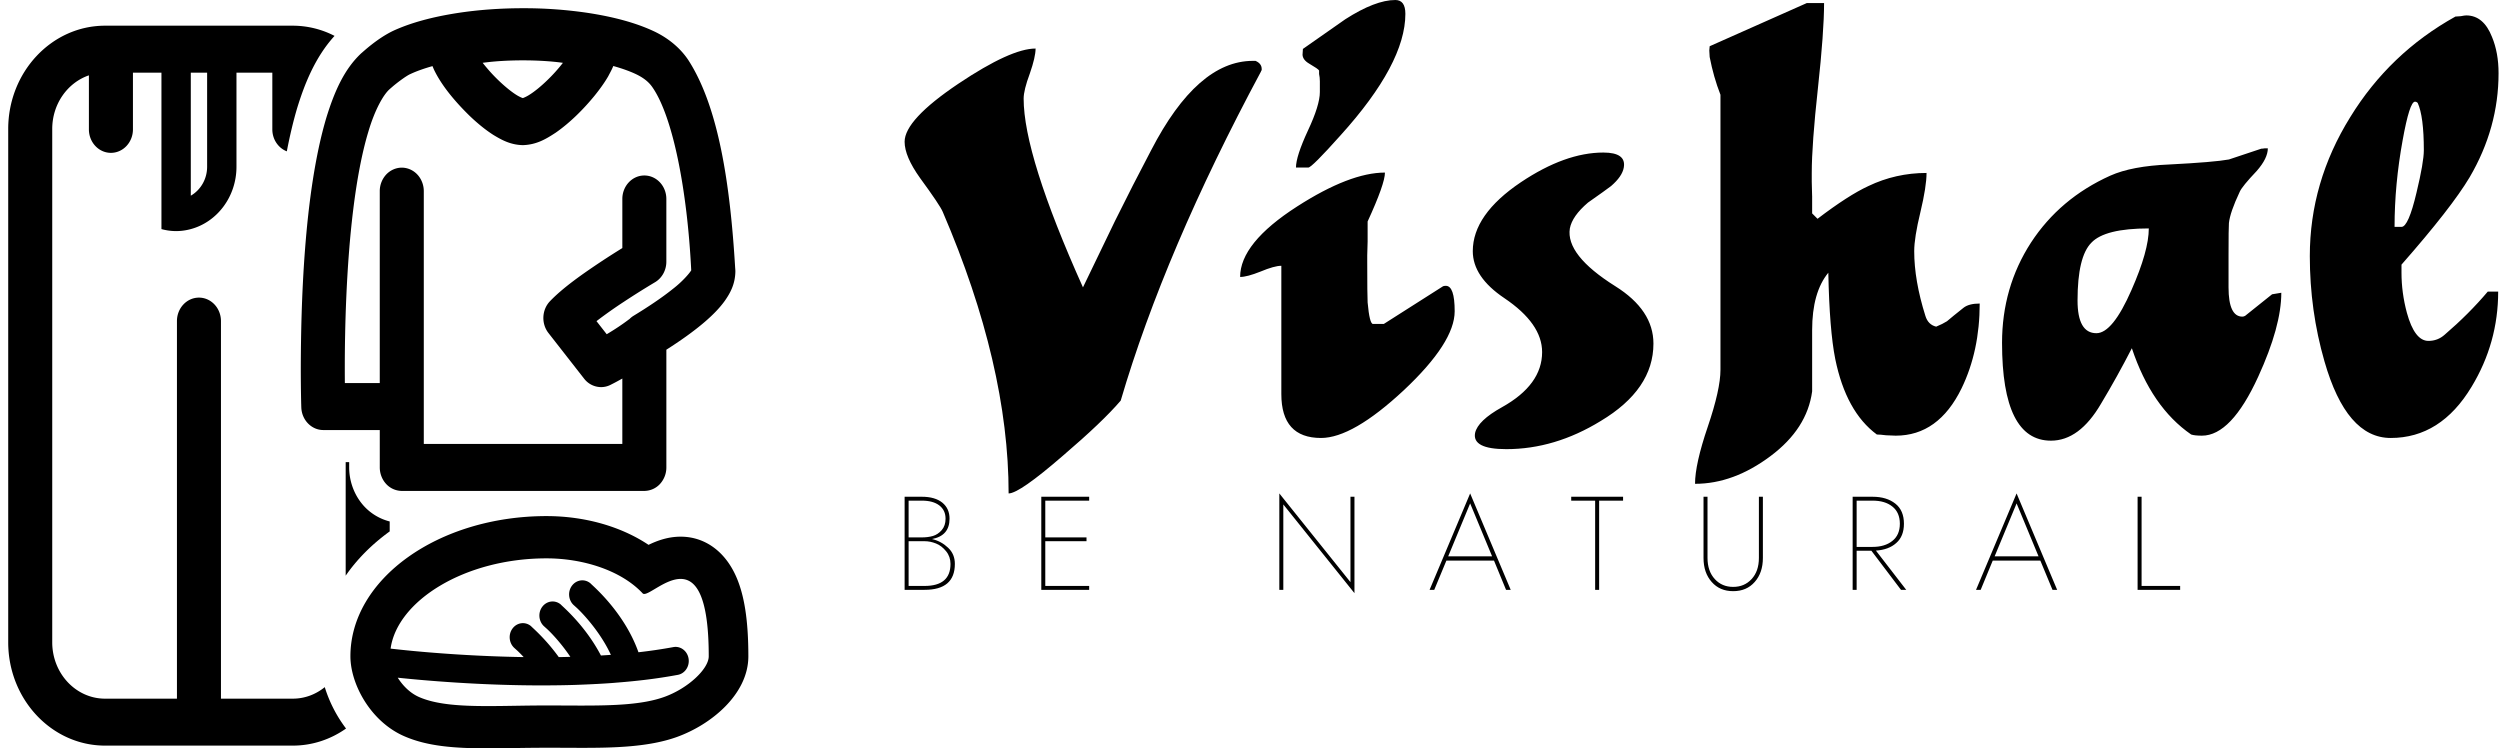 <svg data-v-423bf9ae="" xmlns="http://www.w3.org/2000/svg" viewBox="0 0 304 91" class="iconLeftSlogan"><!----><!----><!----><g data-v-423bf9ae="" id="e19b340d-93d9-4f9a-a9d3-ed76b88d669f" fill="black" transform="matrix(4.684,0,0,4.684,108.549,-19.157)"><path d="M0.31 7.77L0.31 7.77L0.31 7.77Q0.31 7.20 1.71 6.26L1.71 6.26L1.71 6.26Q3.07 5.35 3.71 5.35L3.71 5.35L3.71 5.35Q3.71 5.57 3.56 6.00L3.56 6.00L3.56 6.00Q3.40 6.43 3.40 6.65L3.40 6.65L3.40 6.65Q3.40 8.12 4.94 11.55L4.94 11.55L5.77 9.83L5.77 9.83Q6.23 8.90 6.71 7.99L6.71 7.99L6.71 7.99Q7.91 5.67 9.35 5.67L9.35 5.67L9.42 5.67L9.42 5.67Q9.58 5.74 9.58 5.88L9.58 5.88L9.58 5.91L9.58 5.91Q9.56 5.94 9.56 5.95L9.56 5.95L9.56 5.95Q7.06 10.61 5.92 14.49L5.92 14.49L5.92 14.49Q5.45 15.04 4.42 15.92L4.42 15.92L4.42 15.92Q3.29 16.90 3.01 16.90L3.01 16.90L3.01 16.90Q3.01 13.57 1.30 9.59L1.30 9.59L1.30 9.59Q1.23 9.42 0.71 8.71L0.71 8.71L0.71 8.71Q0.31 8.15 0.31 7.77ZM10.09 14.32L10.09 10.99L10.09 10.99Q9.91 10.99 9.55 11.14L9.55 11.14L9.55 11.14Q9.20 11.28 9.02 11.28L9.02 11.28L9.02 11.28Q9.02 10.40 10.50 9.45L10.50 9.45L10.50 9.45Q11.87 8.57 12.78 8.57L12.78 8.57L12.78 8.57Q12.78 8.86 12.33 9.84L12.33 9.84L12.33 10.36L12.33 10.36Q12.33 10.37 12.32 10.72L12.32 10.72L12.32 10.72Q12.32 10.81 12.32 10.89L12.32 10.89L12.32 10.89Q12.32 11.76 12.33 11.94L12.33 11.94L12.33 11.94Q12.38 12.50 12.47 12.50L12.47 12.50L12.75 12.50L14.29 11.52L14.29 11.52Q14.32 11.51 14.36 11.51L14.36 11.51L14.36 11.51Q14.59 11.51 14.59 12.17L14.59 12.17L14.59 12.17Q14.59 12.98 13.27 14.22L13.27 14.22L13.27 14.22Q11.94 15.46 11.12 15.46L11.12 15.46L11.12 15.46Q10.09 15.46 10.09 14.32L10.09 14.32ZM11.09 6.48L11.09 6.48L11.09 6.20L11.09 6.20Q11.09 6.10 11.07 6.01L11.07 6.01L11.07 5.92L11.07 5.92Q11.05 5.88 10.81 5.74L10.81 5.74L10.81 5.74Q10.64 5.64 10.64 5.50L10.64 5.50L10.64 5.50Q10.64 5.53 10.65 5.36L10.65 5.36L11.75 4.59L11.75 4.59Q12.53 4.09 13.05 4.09L13.05 4.09L13.05 4.09Q13.31 4.09 13.31 4.45L13.31 4.45L13.31 4.45Q13.31 5.74 11.63 7.60L11.63 7.60L11.63 7.60Q10.88 8.44 10.79 8.44L10.79 8.44L10.47 8.44L10.47 8.44Q10.47 8.15 10.78 7.48L10.78 7.48L10.78 7.48Q11.09 6.82 11.09 6.48ZM19.75 13.01L19.75 13.01L19.75 13.01Q19.75 12.14 18.76 11.52L18.76 11.52L18.76 11.52Q17.47 10.71 17.58 10.02L17.58 10.02L17.58 10.02Q17.64 9.70 18.05 9.35L18.05 9.35L18.05 9.35Q18.52 9.02 18.65 8.92L18.65 8.92L18.65 8.92Q18.94 8.67 18.98 8.44L18.98 8.44L18.98 8.44Q19.05 8.05 18.45 8.05L18.45 8.05L18.45 8.05Q17.46 8.05 16.31 8.82L16.31 8.82L16.31 8.82Q15.06 9.66 15.06 10.61L15.06 10.61L15.06 10.61Q15.06 11.28 15.88 11.83L15.88 11.83L15.88 11.83Q16.86 12.49 16.86 13.23L16.86 13.23L16.86 13.23Q16.86 14.08 15.82 14.66L15.82 14.66L15.82 14.66Q15.19 15.01 15.12 15.33L15.12 15.33L15.12 15.33Q15.04 15.75 15.93 15.75L15.93 15.75L15.93 15.75Q17.19 15.75 18.38 15.02L18.38 15.02L18.38 15.02Q19.75 14.20 19.75 13.01ZM21.49 13.69L21.49 6.55L21.49 6.55Q21.31 6.09 21.21 5.57L21.21 5.57L21.20 5.40L21.20 5.40Q21.20 5.38 21.21 5.29L21.21 5.29L23.73 4.17L24.18 4.17L24.18 4.17Q24.18 4.91 24.02 6.38L24.02 6.38L24.02 6.38Q23.86 7.84 23.86 8.58L23.86 8.58L23.86 8.58Q23.86 8.81 23.86 8.81L23.86 8.81L23.86 8.81Q23.87 9.21 23.87 9.18L23.87 9.18L23.87 9.63L24.01 9.77L24.01 9.77Q24.81 9.16 25.33 8.92L25.33 8.92L25.33 8.92Q26.04 8.58 26.84 8.58L26.84 8.58L26.84 8.58Q26.84 8.93 26.68 9.60L26.68 9.60L26.68 9.60Q26.52 10.26 26.52 10.61L26.52 10.61L26.52 10.61Q26.52 11.37 26.81 12.29L26.81 12.29L26.81 12.29Q26.88 12.52 27.09 12.57L27.09 12.57L27.09 12.57Q27.26 12.50 27.37 12.43L27.37 12.43L27.37 12.43Q27.51 12.31 27.80 12.08L27.80 12.08L27.80 12.08Q27.94 11.97 28.22 11.97L28.22 11.97L28.22 11.97Q28.22 13.20 27.75 14.17L27.75 14.17L27.75 14.17Q27.15 15.40 26.04 15.40L26.04 15.40L26.04 15.40Q25.96 15.40 25.79 15.39L25.79 15.39L25.79 15.39Q25.63 15.37 25.55 15.37L25.55 15.37L25.55 15.37Q24.75 14.78 24.47 13.41L24.47 13.41L24.47 13.41Q24.32 12.66 24.29 11.17L24.29 11.17L24.29 11.17Q23.87 11.68 23.87 12.66L23.87 12.66L23.87 14.25L23.87 14.25Q23.74 15.22 22.79 15.93L22.79 15.93L22.79 15.93Q21.83 16.65 20.83 16.65L20.83 16.65L20.83 16.65Q20.83 16.14 21.16 15.17L21.16 15.17L21.16 15.17Q21.49 14.20 21.49 13.69L21.49 13.69ZM28.80 12.99L28.80 12.99L28.80 12.99Q28.80 11.55 29.55 10.39L29.55 10.39L29.55 10.39Q30.30 9.24 31.61 8.65L31.61 8.65L31.61 8.65Q32.17 8.40 33.14 8.36L33.14 8.36L33.14 8.36Q34.31 8.30 34.69 8.23L34.69 8.23L35.53 7.95L35.53 7.95Q35.57 7.95 35.62 7.94L35.62 7.94L35.70 7.94L35.70 7.94Q35.70 8.20 35.41 8.53L35.41 8.53L35.41 8.53Q35.03 8.93 34.97 9.07L34.97 9.07L34.97 9.07Q34.72 9.60 34.69 9.88L34.69 9.88L34.69 9.88Q34.68 10.00 34.68 10.70L34.68 10.70L34.68 11.55L34.68 11.55Q34.68 12.31 35.04 12.31L35.04 12.31L35.04 12.31Q35.07 12.31 35.11 12.29L35.11 12.29L35.81 11.73L35.81 11.73Q35.85 11.72 36.05 11.69L36.05 11.69L36.05 11.69Q36.05 12.56 35.45 13.87L35.45 13.87L35.45 13.87Q34.75 15.40 33.99 15.40L33.99 15.40L33.99 15.40Q33.80 15.40 33.71 15.37L33.71 15.37L33.71 15.37Q32.68 14.66 32.17 13.13L32.17 13.13L32.17 13.13Q31.79 13.87 31.37 14.57L31.37 14.57L31.37 14.57Q30.81 15.53 30.07 15.53L30.07 15.53L30.07 15.53Q28.80 15.53 28.80 12.99ZM30.76 11.89L30.76 11.89L30.76 11.89Q30.76 12.74 31.25 12.74L31.25 12.74L31.25 12.74Q31.67 12.74 32.16 11.62L32.16 11.62L32.16 11.62Q32.61 10.60 32.61 10.02L32.61 10.02L32.61 10.02Q31.47 10.02 31.12 10.39L31.12 10.39L31.12 10.39Q30.76 10.75 30.76 11.89ZM36.79 10.74L36.79 10.74L36.79 10.74Q36.79 8.82 37.84 7.13L37.84 7.13L37.84 7.13Q38.86 5.47 40.57 4.52L40.57 4.52L40.57 4.52Q40.61 4.52 40.71 4.51L40.71 4.51L40.71 4.51Q40.81 4.49 40.85 4.49L40.85 4.49L40.85 4.49Q41.30 4.49 41.52 5.05L41.52 5.05L41.52 5.05Q41.69 5.46 41.69 5.99L41.69 5.99L41.69 5.99Q41.69 7.41 40.94 8.69L40.94 8.69L40.94 8.69Q40.47 9.48 39.17 10.96L39.17 10.96L39.17 11.17L39.17 11.17Q39.17 11.69 39.31 12.21L39.31 12.21L39.31 12.21Q39.51 12.94 39.87 12.94L39.87 12.94L39.87 12.94Q40.11 12.94 40.29 12.78L40.29 12.78L40.29 12.78Q40.92 12.24 41.41 11.66L41.41 11.66L41.68 11.66L41.68 11.66Q41.68 12.99 40.99 14.13L40.99 14.13L40.99 14.13Q40.19 15.46 38.89 15.46L38.89 15.46L38.89 15.46Q37.74 15.46 37.17 13.47L37.17 13.47L37.17 13.47Q36.79 12.15 36.79 10.74ZM39.52 6.73L39.52 6.73L39.52 6.73Q39.38 6.73 39.20 7.73L39.20 7.73L39.20 7.73Q38.99 8.88 38.99 9.98L38.99 9.98L39.17 9.98L39.17 9.98Q39.35 9.98 39.56 9.09L39.56 9.09L39.56 9.09Q39.75 8.30 39.75 7.99L39.75 7.99L39.75 7.99Q39.75 7.11 39.59 6.76L39.59 6.76L39.59 6.76Q39.56 6.73 39.52 6.73Z"></path></g><!----><g data-v-423bf9ae="" id="60dd57f2-6ebb-4872-ae5a-facfffbbe8c9" transform="matrix(1,0,0,1,0.999,1)" stroke="none" fill="black"><path d="M88.396 31.557c-.613-10.262-2.03-19.542-5.667-25.208-.843-1.29-2.248-2.643-4.308-3.591-2.156-.998-4.822-1.71-7.885-2.182A52.855 52.855 0 0 0 62.607 0c-2.821 0-5.497.204-7.933.576-3.062.472-5.729 1.185-7.884 2.182-1.995.965-3.68 2.587-3.855 2.715-2.079 1.938-3.271 4.672-4.239 7.802-2.795 9.352-3.099 23.174-3.119 30.485 0 2.908.061 4.752.063 4.777.049 1.534 1.237 2.756 2.675 2.756h6.866v4.549c0 .75.287 1.484.784 2.017a2.62 2.62 0 0 0 1.894.837h29.495a2.62 2.62 0 0 0 1.894-.837 2.975 2.975 0 0 0 .783-2.017V41.525c1.65-1.05 3.299-2.201 4.707-3.414.899-.781 1.707-1.577 2.378-2.5.647-.918 1.277-2.011 1.307-3.586a4.999 4.999 0 0 0-.027-.468zM58.083 6.589c1.294-.163 2.896-.25 4.493-.25 1.758-.002 3.529.107 4.875.302a19.581 19.581 0 0 1-1.946 2.157c-.725.703-1.482 1.319-2.087 1.701a4.411 4.411 0 0 1-.728.387c-.047.02-.087.032-.117.041a2.224 2.224 0 0 1-.345-.145c-.937-.437-2.65-1.908-3.888-3.359-.23-.265-.449-.531-.648-.786.129-.016.26-.033.391-.048zm22.738 27.543c-1.349 1.087-3.097 2.246-4.79 3.274a2.612 2.612 0 0 0-.497.402c-.024.018-.052.029-.075.047 0-.002-.081.063-.291.216-.419.311-1.272.91-2.39 1.571l-1.244-1.592a56.111 56.111 0 0 1 3.36-2.373c2.028-1.34 3.75-2.352 3.753-2.355.852-.503 1.382-1.461 1.382-2.499v-7.63c0-1.577-1.197-2.854-2.676-2.854-1.477 0-2.675 1.276-2.675 2.854v5.97c-.702.435-1.616 1.01-2.601 1.661-2.169 1.446-4.604 3.131-6.219 4.826-.977 1.042-1.047 2.714-.163 3.846l4.338 5.553a2.614 2.614 0 0 0 2.06 1.024c.382 0 .767-.086 1.129-.266.518-.258.995-.519 1.454-.776v7.955H50.534V22.242c0-.753-.286-1.489-.785-2.02-.497-.531-1.187-.836-1.891-.836s-1.394.305-1.894.836a2.979 2.979 0 0 0-.784 2.02v23.34h-4.244c-.005-.54-.008-1.149-.008-1.821 0-4.706.168-12.339 1.03-19.307.428-3.48 1.035-6.795 1.831-9.426.776-2.641 1.827-4.535 2.624-5.213.003-.003.092-.084.258-.224.481-.428 1.711-1.369 2.255-1.598.722-.337 1.626-.662 2.667-.953.057.141.115.278.175.415.893 1.875 2.463 3.791 4.312 5.604.925.886 1.902 1.703 2.932 2.358 1.043.632 2.096 1.197 3.566 1.232 1.678-.051 2.83-.752 4.006-1.523 1.724-1.199 3.357-2.833 4.683-4.449.66-.812 1.234-1.61 1.696-2.406.217-.423.437-.794.613-1.245 1.061.295 1.979.624 2.71.966 1.22.574 1.758 1.186 2.068 1.644 2.471 3.584 4.216 12.478 4.7 22.234-.204.352-1.049 1.348-2.233 2.262zM88.495 69.064c-1.365-3.054-3.819-4.805-6.731-4.805-1.492 0-2.811.463-3.9.995-3.329-2.227-7.74-3.497-12.405-3.497-13.149 0-23.847 7.648-23.847 17.05 0 3.359 2.434 7.907 6.506 9.699C50.928 89.746 54.239 90 58.344 90c1.084 0 2.219-.018 3.389-.038a237.002 237.002 0 0 1 5.912-.03c.709.002 1.406.006 2.09.006 3.983 0 8.155-.101 11.536-1.307 4.204-1.5 8.73-5.213 8.73-9.823-.001-4.35-.479-7.447-1.506-9.744zm-8.752 14.694c-2.587.922-6.064 1.04-10.009 1.04-1.375 0-2.806-.014-4.276-.014-2.515 0-4.917.075-7.113.075-3.391 0-6.296-.181-8.39-1.102-1.106-.487-1.985-1.396-2.588-2.349 3.018.319 9.878.938 17.548.938l.359-.002c1.202-.004 2.42-.021 3.647-.059.392-.014.783-.03 1.176-.046 1.097-.045 2.194-.104 3.287-.182.273-.019.546-.046.818-.067a81.908 81.908 0 0 0 3.192-.316 63.722 63.722 0 0 0 4.032-.611c.874-.163 1.459-1.052 1.305-1.982-.152-.933-.984-1.555-1.858-1.392a61.925 61.925 0 0 1-4.235.625c-1.765-4.99-5.76-8.245-5.82-8.365-.691-.594-1.701-.476-2.257.261-.558.735-.447 1.814.243 2.407h-.001s.057.047.193.174c.714.619 2.989 2.998 4.289 5.84-.403.029-.806.054-1.211.079-1.95-3.742-4.818-6.089-4.869-6.19-.691-.595-1.701-.477-2.258.259-.557.736-.447 1.814.243 2.408v-.002c0 .002.057.051.192.176.507.438 1.802 1.765 2.975 3.513-.471.011-.94.025-1.408.031-1.653-2.294-3.32-3.672-3.358-3.749-.69-.595-1.701-.477-2.257.26-.557.734-.446 1.813.244 2.407h-.002s.057.049.195.175c.198.173.522.485.909.905a176.044 176.044 0 0 1-10.962-.53 150.773 150.773 0 0 1-5.221-.501c.805-5.799 8.983-10.976 18.959-10.976 4.409 0 9.055 1.442 11.693 4.257.046.051.11.072.188.072.354 0 1.017-.458 1.813-.914.795-.457 1.725-.915 2.612-.915 1.796 0 3.421 1.874 3.421 9.41.001 1.515-2.487 3.899-5.44 4.952z"></path><path d="M43.311 60.596c-1.176-1.258-1.85-2.99-1.85-4.754v-.645h-.425v13.804c1.368-1.98 3.16-3.795 5.353-5.382v-1.21a6.367 6.367 0 0 1-3.078-1.813zm-8.699 23.361H25.87V38.044c0-1.577-1.198-2.854-2.676-2.854-1.479 0-2.676 1.277-2.676 2.854v45.913h-8.742c-3.547 0-6.423-3.068-6.423-6.853v-62.42c0-3.053 1.873-5.637 4.459-6.522v6.571c0 1.574 1.199 2.854 2.676 2.854 1.479 0 2.679-1.28 2.679-2.854v-6.9h3.466v19.025a6.89 6.89 0 0 0 1.785.244 6.9 6.9 0 0 0 1.784-.244c3.185-.854 5.554-3.925 5.554-7.583V7.833h4.36v6.897c0 1.234.736 2.275 1.762 2.674.375-1.943.8-3.729 1.28-5.335.837-2.705 2.107-6.054 4.524-8.704a11.073 11.073 0 0 0-5.07-1.241H11.776C5.282 2.124 0 7.758 0 14.684v62.42c0 6.927 5.282 12.562 11.776 12.562h22.836c2.388 0 4.609-.768 6.467-2.076a16.327 16.327 0 0 1-2.587-5.034c-1.078.874-2.419 1.401-3.88 1.401zM22.202 7.833h1.985v11.442c0 1.528-.809 2.841-1.985 3.521V7.833z"></path></g><!----><g data-v-423bf9ae="" id="f67f3260-8f68-4c7a-b034-f4d2ca635701" fill="black" transform="matrix(1.155,0,0,1.155,108.546,57.171)"><path d="M1.26 2.80L1.26 12.60L3.36 12.60C5.49 12.60 6.55 11.69 6.55 9.87C6.55 9.19 6.32 8.62 5.84 8.17C5.37 7.72 4.81 7.41 4.14 7.25C5.38 7.02 5.99 6.30 5.99 5.11C5.99 4.40 5.74 3.84 5.23 3.42C4.72 3.01 4.00 2.80 3.08 2.80ZM1.68 7.08L1.68 3.21L3.08 3.21C3.85 3.21 4.46 3.37 4.91 3.71C5.35 4.05 5.57 4.51 5.57 5.11C5.57 5.60 5.44 5.99 5.17 6.31C4.90 6.62 4.58 6.83 4.24 6.93C3.89 7.03 3.50 7.08 3.08 7.08ZM1.68 7.48L3.36 7.48C3.76 7.48 4.16 7.56 4.56 7.72C4.97 7.88 5.32 8.16 5.63 8.54C5.94 8.92 6.09 9.37 6.09 9.87C6.09 11.42 5.18 12.19 3.36 12.19L1.68 12.19ZM16.07 7.48L20.41 7.48L20.41 7.08L16.07 7.08L16.07 3.21L20.69 3.21L20.69 2.80L15.65 2.80L15.65 12.60L20.69 12.60L20.69 12.19L16.07 12.19ZM48.20 2.80L48.20 11.79L40.71 2.45L40.71 12.60L41.13 12.60L41.13 3.61L48.62 12.95L48.62 2.80ZM60.80 2.45L56.53 12.60L57.02 12.60L58.30 9.52L63.31 9.52L64.58 12.60L65.07 12.60ZM60.80 3.50L63.11 9.07L58.49 9.07ZM71.44 3.21L73.96 3.21L73.96 12.60L74.38 12.60L74.38 3.21L76.90 3.21L76.90 2.80L71.44 2.80ZM85.37 2.80L85.37 9.24C85.37 10.29 85.66 11.13 86.23 11.77C86.80 12.42 87.55 12.74 88.49 12.74C89.44 12.74 90.19 12.42 90.76 11.77C91.33 11.13 91.62 10.29 91.62 9.24L91.62 2.80L91.20 2.80L91.20 9.24C91.20 10.17 90.94 10.92 90.43 11.47C89.92 12.02 89.28 12.29 88.49 12.29C87.71 12.29 87.06 12.02 86.56 11.47C86.05 10.92 85.79 10.17 85.79 9.24L85.79 2.80ZM101.49 2.80ZM101.07 2.80L101.07 12.60L101.49 12.60L101.49 8.48L103.04 8.48L106.16 12.60L106.71 12.60L103.52 8.47C104.41 8.41 105.13 8.15 105.66 7.67C106.20 7.20 106.47 6.52 106.47 5.64C106.47 4.71 106.17 4.00 105.56 3.52C104.95 3.04 104.16 2.80 103.17 2.80ZM101.49 3.21L103.17 3.21C104.03 3.21 104.73 3.41 105.25 3.83C105.77 4.24 106.04 4.85 106.04 5.64C106.04 6.44 105.77 7.04 105.25 7.45C104.73 7.87 104.03 8.08 103.17 8.08L101.49 8.08ZM118.33 2.45L114.06 12.60L114.55 12.60L115.82 9.52L120.83 9.52L122.11 12.60L122.60 12.60ZM118.33 3.50L120.64 9.07L116.02 9.07ZM131.07 2.80L131.07 12.60L135.55 12.60L135.55 12.19L131.49 12.19L131.49 2.80Z"></path></g></svg>